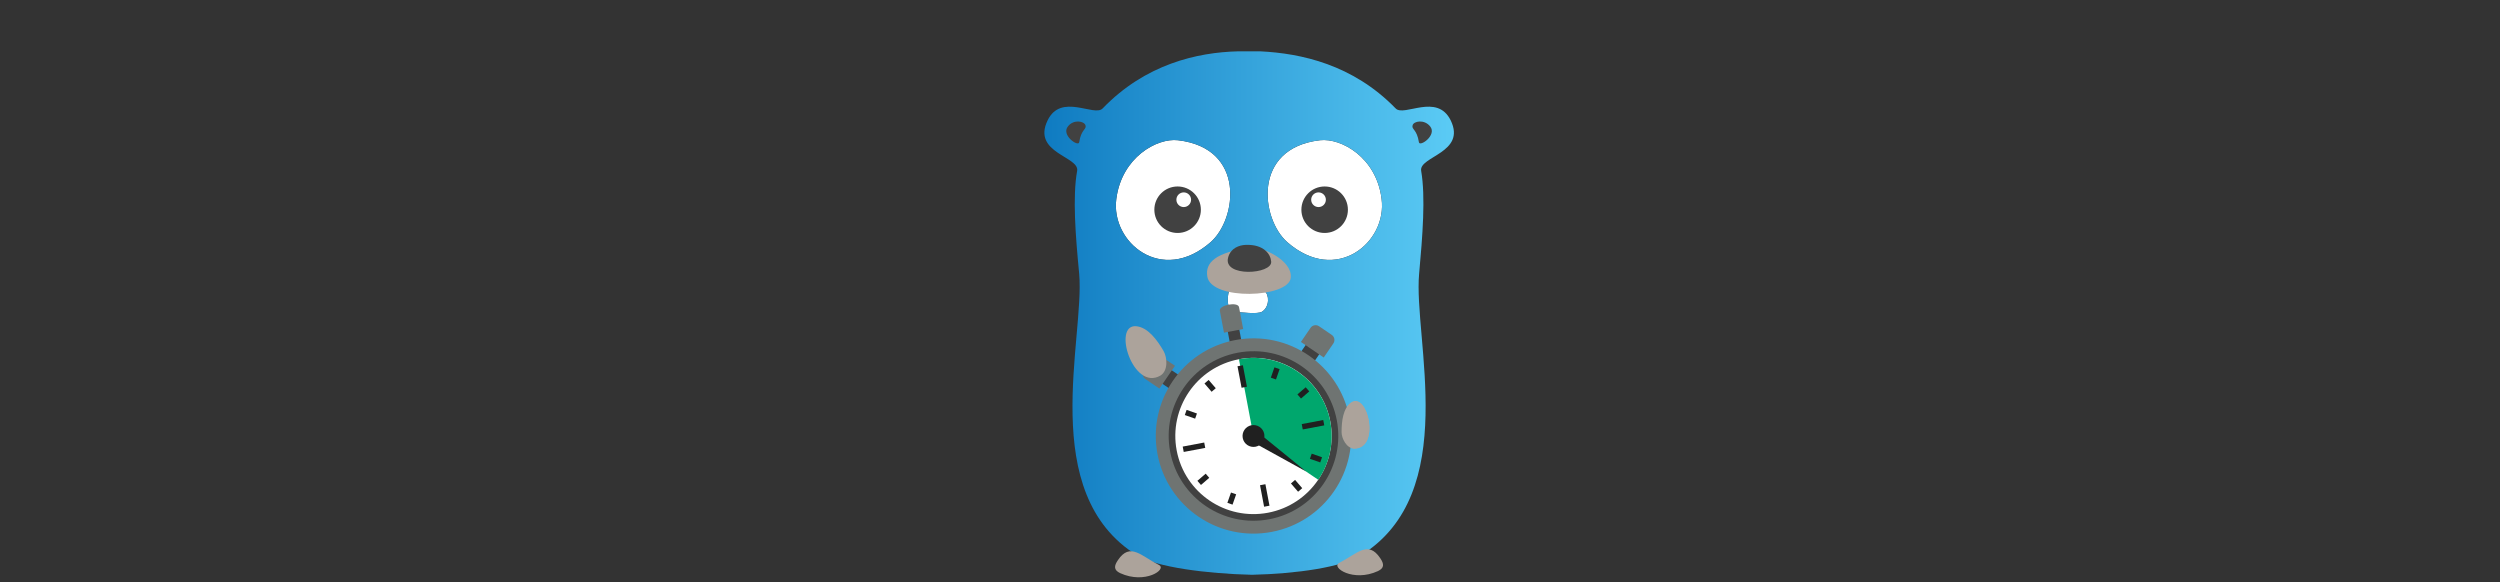 <?xml version="1.0" encoding="UTF-8" standalone="no"?>
<!DOCTYPE svg PUBLIC "-//W3C//DTD SVG 1.1//EN" "http://www.w3.org/Graphics/SVG/1.1/DTD/svg11.dtd">
<svg width="100%" height="100%" viewBox="0 0 601 140" version="1.1" xmlns="http://www.w3.org/2000/svg" xmlns:xlink="http://www.w3.org/1999/xlink" xml:space="preserve" xmlns:serif="http://www.serif.com/" style="fill-rule:evenodd;clip-rule:evenodd;stroke-linejoin:round;stroke-miterlimit:2;">
    <rect x="0" y="0" width="601" height="140" fill="#333333" stroke="none"/>
    <g transform="matrix(1,0,0,1,-202,-9650)">
        <g id="Timers" transform="matrix(0.586,0,0,0.182,202.331,9650)">
            <rect x="0" y="0" width="1024" height="768" style="fill:none;"/>
            <g id="Gopher" transform="matrix(0.271,0,0,0.872,400.661,65.92)">
                <g>
                    <path d="M381.081,363.552C378.301,364.788 373.668,395.058 387.876,396.602C397.452,397.529 423.707,400.618 429.884,396.602C441.931,388.88 440.695,370.347 433.9,365.714C422.471,358.301 384.17,362.008 381.081,363.552ZM302.625,136.834C270.811,133.127 217.375,162.78 209.344,225.792C200.695,291.274 277.915,356.139 352.046,291.274C391.892,256.371 405.792,148.88 302.625,136.834ZM517.606,136.834C414.44,148.88 428.34,256.371 468.185,291.274C542.317,356.139 619.537,291.274 610.888,225.792C603.166,162.78 549.73,133.127 517.606,136.834Z" style="fill:white;fill-rule:nonzero;"/>
                    <path d="M715.598,106.873C739.382,155.985 667.104,161.236 670.811,183.166C677.606,222.703 672.973,281.39 667.722,339.151C658.764,437.066 731.969,671.506 579.382,765.714C550.656,783.629 482.394,793.514 415.058,795.058L414.44,795.058C347.104,793.514 269.575,783.629 240.849,765.714C88.571,671.506 161.776,437.066 153.127,339.151C147.568,281.39 142.934,222.703 150.039,183.166C153.745,161.236 81.467,156.293 105.251,106.873C125.637,64.556 175.985,101.931 188.649,88.649C253.205,21.622 331.66,3.707 393.436,2.162L427.413,2.162C488.88,5.251 567.336,21.931 632.201,88.649C644.865,101.931 694.903,64.556 715.598,106.873ZM381.081,363.552C378.301,364.788 373.668,395.058 387.876,396.602C397.452,397.529 423.707,400.618 429.884,396.602C441.931,388.88 440.695,370.347 433.9,365.714C422.471,358.301 384.17,362.008 381.081,363.552ZM302.625,136.834C270.811,133.127 217.375,162.78 209.344,225.792C200.695,291.274 277.915,356.139 352.046,291.274C391.892,256.371 405.792,148.88 302.625,136.834ZM517.606,136.834C414.44,148.88 428.34,256.371 468.185,291.274C542.317,356.139 619.537,291.274 610.888,225.792C603.166,162.78 549.73,133.127 517.606,136.834Z" style="fill:url(#_Linear1);fill-rule:nonzero;"/>
                    <path d="M410.425,299.614C429.884,296.834 476.525,319.073 473.436,345.328C469.73,375.907 353.282,379.923 347.104,343.475C343.398,321.236 361.004,307.027 410.425,299.614ZM569.209,603.865C557.737,603.495 550.336,588.322 550.336,579.07C550.336,562.417 552.556,542.804 564.769,534.292C589.933,516.899 609.917,604.235 569.209,603.865ZM608.726,769.73C614.903,778.687 615.212,784.865 605.328,789.498C567.645,806.795 533.977,783.629 546.641,777.143C573.514,763.552 590.193,742.239 608.726,769.73ZM211.815,772.819C230.347,745.328 247.027,766.641 273.9,780.232C286.564,786.718 252.896,809.884 215.212,792.587C205.328,787.954 205.637,781.776 211.815,772.819Z" style="fill:rgb(172,163,155);fill-rule:nonzero;"/>
                    <g transform="matrix(0.465,-0.088,0.088,0.465,188.086,393.332)">
                        <rect x="381.25" y="107.5" width="37.5" height="81.25" style="fill:rgb(65,65,65);fill-rule:nonzero;"/>
                        <path d="M431.25,145L368.75,145L368.75,73.75C368.75,55 431.25,55 431.25,73.75L431.25,145" style="fill:rgb(111,116,114);fill-rule:nonzero;"/>
                        <path d="M134.213,258.575L171.325,221.45L208.45,258.563L171.35,295.688L134.213,258.575Z" style="fill:rgb(65,65,65);fill-rule:nonzero;"/>
                        <path d="M195,220L132.5,282.5L93.75,243.75C86.25,236.25 86.25,223.75 93.75,216.25L128.75,181.25C136.25,173.75 148.75,173.75 156.25,181.25L195,220" style="fill:rgb(111,116,114);fill-rule:nonzero;"/>
                        <path d="M591.8,258.813L628.925,221.688L666.05,258.813L628.925,295.937L591.8,258.813Z" style="fill:rgb(65,65,65);fill-rule:nonzero;"/>
                        <path d="M667.5,282.5L605,220L643.75,181.25C651.25,173.75 663.75,173.75 671.25,181.25L706.25,216.25C713.75,223.75 713.75,236.25 706.25,243.75L667.5,282.5" style="fill:rgb(111,116,114);fill-rule:nonzero;"/>
                        <circle cx="400" cy="487.5" r="312.5" style="fill:rgb(111,116,114);"/>
                        <circle cx="400" cy="487.5" r="271.25" style="fill:rgb(65,65,65);"/>
                        <circle cx="400" cy="487.5" r="250" style="fill:white;"/>
                        <path d="M650,487.5C650,556.25 622.5,618.75 577.5,663.75L400,487.5L400,237.5C537.5,237.5 650,350 650,487.5Z" style="fill:rgb(0,167,109);fill-rule:nonzero;"/>
                        <path d="M543.75,630L416.25,478.75L391.25,503.75L543.75,630Z" style="fill:rgb(32,32,32);fill-rule:nonzero;"/>
                        <rect x="391.25" y="258.75" width="17.5" height="70" style="fill:rgb(32,32,32);fill-rule:nonzero;"/>
                        <rect x="391.25" y="646.25" width="17.5" height="70" style="fill:rgb(32,32,32);fill-rule:nonzero;"/>
                        <rect x="171.25" y="478.75" width="70" height="17.5" style="fill:rgb(32,32,32);fill-rule:nonzero;"/>
                        <rect x="558.75" y="478.75" width="70" height="17.5" style="fill:rgb(32,32,32);fill-rule:nonzero;"/>
                        <path d="M277.225,293.288L292.388,284.538L309.888,314.85L294.725,323.6L277.225,293.288Z" style="fill:rgb(32,32,32);fill-rule:nonzero;"/>
                        <path d="M196.6,380.788L205.35,365.638L235.663,383.138L226.913,398.3L196.6,380.788Z" style="fill:rgb(32,32,32);fill-rule:nonzero;"/>
                        <path d="M197.012,595.15L227.312,577.625L236.062,592.775L205.775,610.3L197.012,595.15Z" style="fill:rgb(32,32,32);fill-rule:nonzero;"/>
                        <path d="M278.15,682.2L295.65,651.888L310.8,660.638L293.3,690.95L278.15,682.2Z" style="fill:rgb(32,32,32);fill-rule:nonzero;"/>
                        <path d="M489.475,659.075L504.625,650.325L522.125,680.637L506.988,689.387L489.475,659.075Z" style="fill:rgb(32,32,32);fill-rule:nonzero;"/>
                        <path d="M563.75,592.875L572.5,577.713L602.813,595.225L594.063,610.388L563.75,592.875Z" style="fill:rgb(32,32,32);fill-rule:nonzero;"/>
                        <path d="M562.825,382.85L593.125,365.35L601.875,380.5L571.575,398L562.825,382.85Z" style="fill:rgb(32,32,32);fill-rule:nonzero;"/>
                        <path d="M489.2,314.375L506.713,284.075L521.863,292.825L504.363,323.138L489.2,314.375Z" style="fill:rgb(32,32,32);fill-rule:nonzero;"/>
                        <circle cx="400" cy="487.5" r="35" style="fill:rgb(32,32,32);"/>
                    </g>
                    <path d="M569.209,603.865C557.737,603.495 550.336,588.322 550.336,579.07C550.336,562.417 552.556,542.804 564.769,534.292C589.933,516.899 609.917,604.235 569.209,603.865Z" style="fill:rgb(172,163,155);fill-rule:nonzero;"/>
                    <path d="M657.838,114.286C659.382,107.799 675.444,104.71 684.402,115.83C695.212,129.112 668.649,147.336 667.413,139.923C664.324,119.846 655.985,120.772 657.838,114.286ZM162.703,114.286C164.556,120.772 156.216,119.846 153.127,139.923C151.892,147.336 125.328,129.112 136.139,115.83C144.788,104.71 160.849,107.799 162.703,114.286ZM524.71,277.293C505.263,277.293 489.498,261.528 489.498,242.08C489.498,222.633 505.263,206.868 524.71,206.868C544.158,206.868 559.923,222.633 559.923,242.08C559.923,261.528 544.158,277.293 524.71,277.293ZM515.444,238.065C521.585,238.065 526.564,233.087 526.564,226.945C526.564,220.804 521.585,215.826 515.444,215.826C509.303,215.826 504.324,220.804 504.324,226.945C504.324,233.087 509.303,238.065 515.444,238.065ZM378.61,314.44C382.317,300.232 395.29,295.598 405.792,295.29C432.664,294.672 442.857,309.189 443.784,320.618C445.637,340.077 370.27,344.71 378.61,314.44ZM302.121,277.293C282.674,277.293 266.909,261.528 266.909,242.08C266.909,222.633 282.674,206.868 302.121,206.868C321.569,206.868 337.334,222.633 337.334,242.08C337.334,261.528 321.569,277.293 302.121,277.293ZM311.388,238.065C317.529,238.065 322.507,233.087 322.507,226.945C322.507,220.804 317.529,215.826 311.388,215.826C305.246,215.826 300.268,220.804 300.268,226.945C300.268,233.087 305.246,238.065 311.388,238.065Z" style="fill:rgb(65,65,65);fill-rule:nonzero;"/>
                    <g transform="matrix(1.237,-0.714,0.716,1.24,-296.65,-78.439)">
                        <path d="M147.259,545.792C113.282,546.1 129.961,473.205 150.965,487.722C161.158,494.826 163.012,511.197 163.012,525.097C163.012,532.819 156.834,545.483 147.259,545.792Z" style="fill:rgb(172,163,155);fill-rule:nonzero;"/>
                    </g>
                </g>
            </g>
        </g>
    </g>
    <defs>
        <linearGradient id="_Linear1" x1="0" y1="0" x2="1" y2="0" gradientUnits="userSpaceOnUse" gradientTransform="matrix(619.975,0,0,792.896,100.437,398.61)"><stop offset="0" style="stop-color:rgb(15,123,193);stop-opacity:1"/><stop offset="1" style="stop-color:rgb(91,203,245);stop-opacity:1"/></linearGradient>
    </defs>
</svg>
